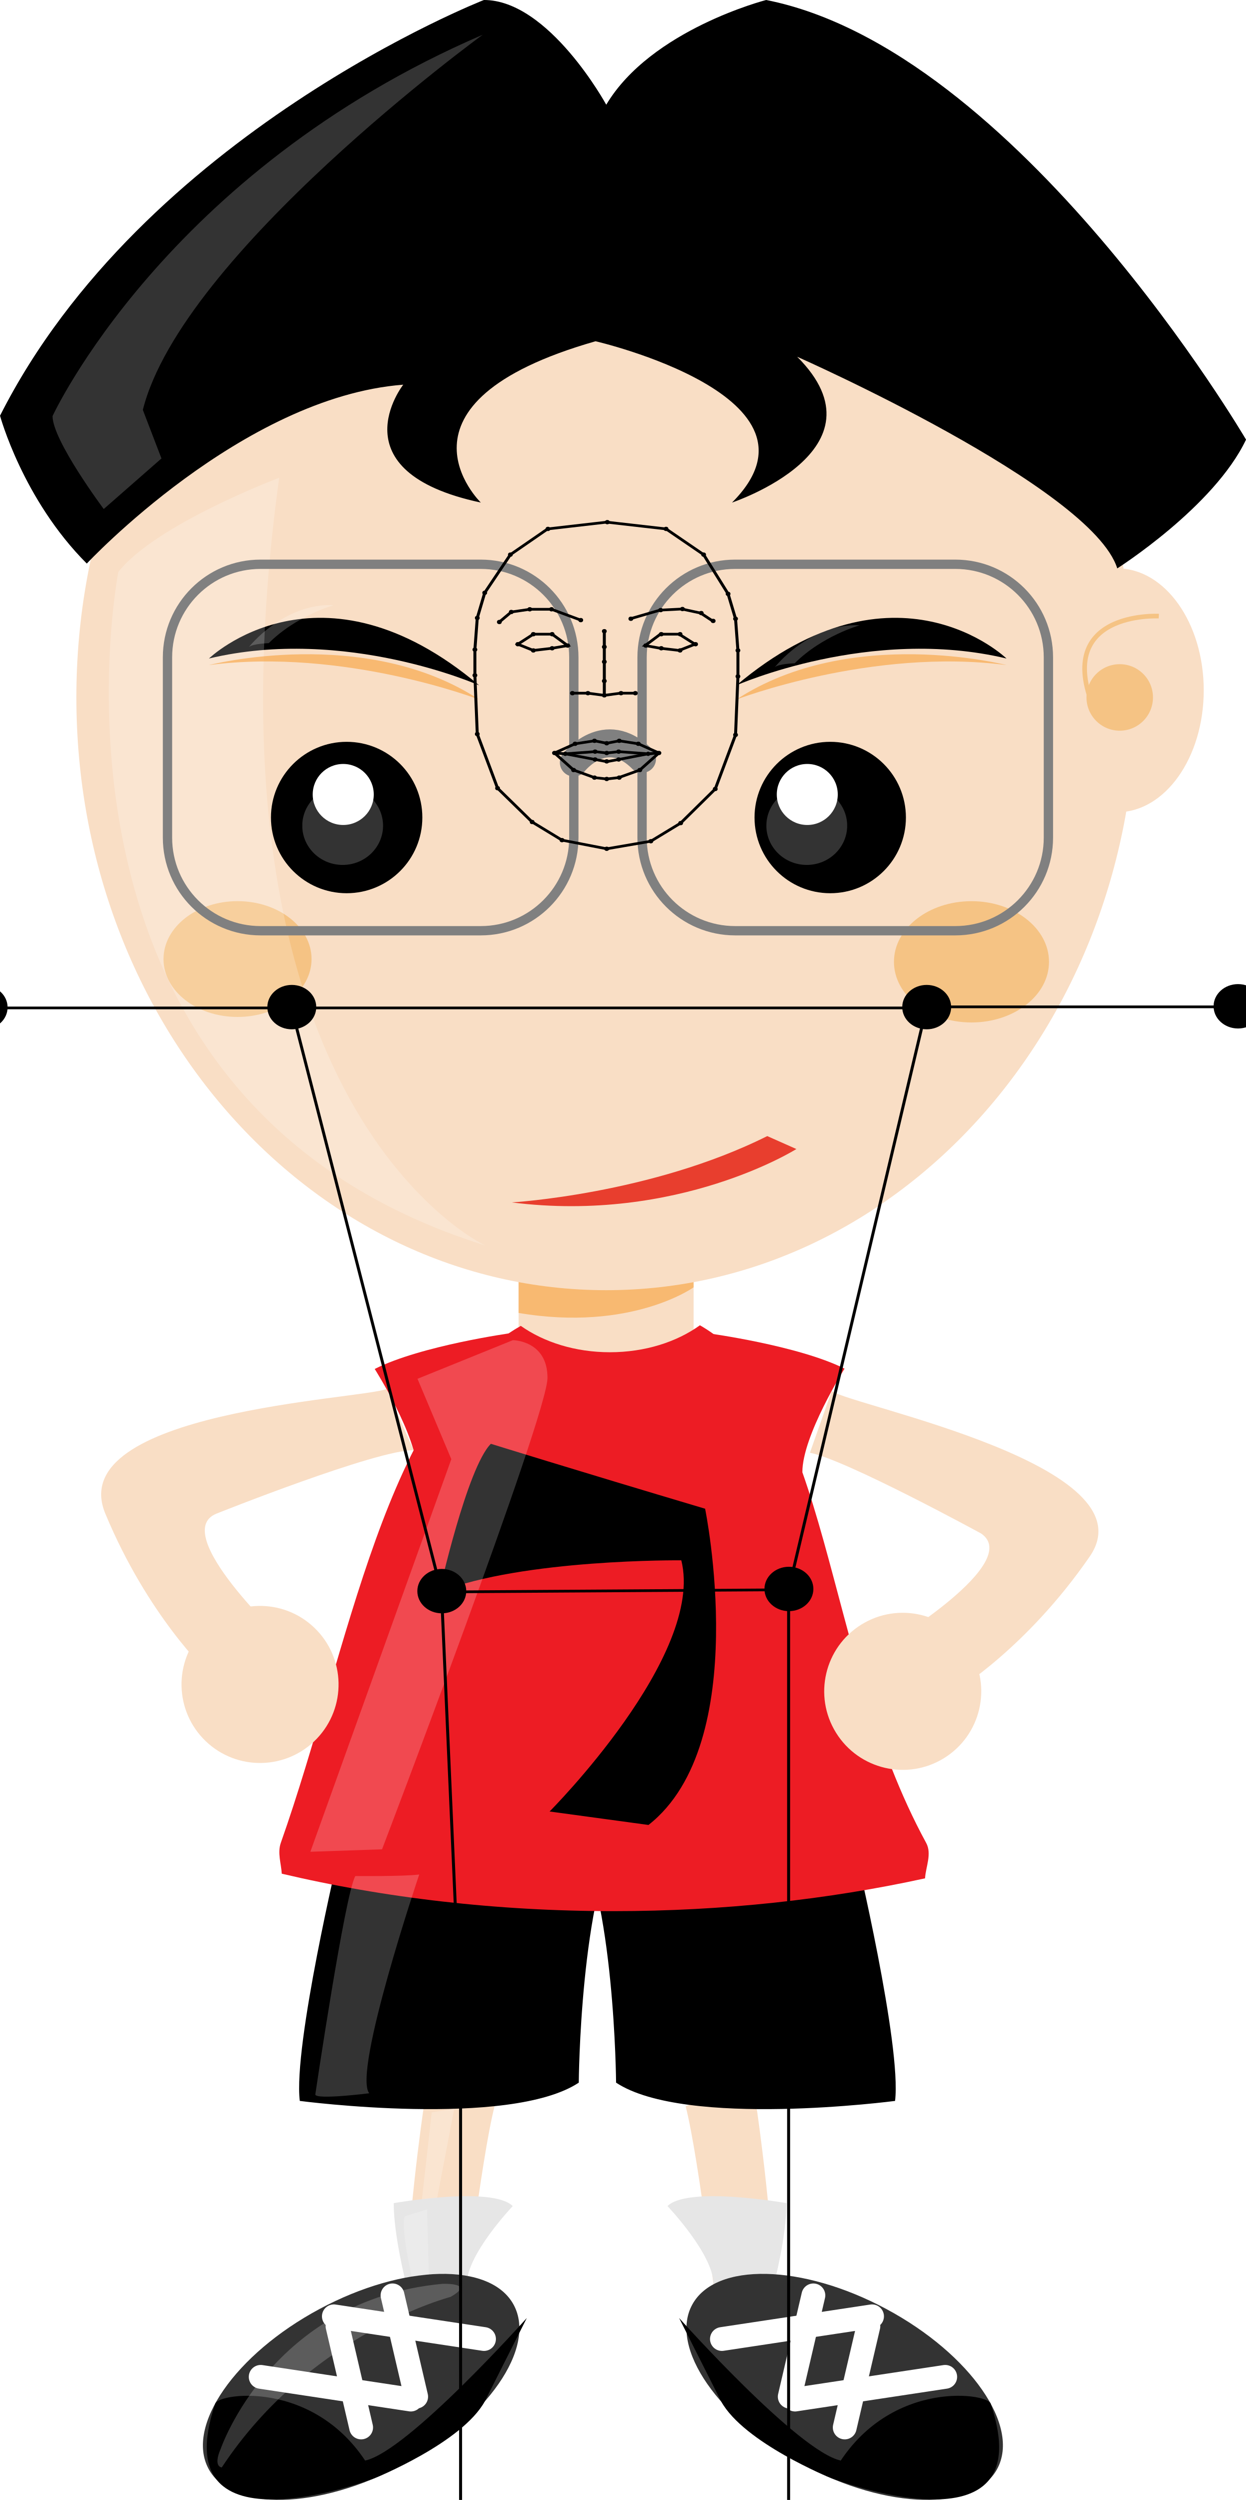 <?xml version="1.0" encoding="UTF-8" standalone="no"?>
<svg
   xmlns:dc="http://purl.org/dc/elements/1.1/"
   xmlns:cc="http://creativecommons.org/ns#"
   xmlns:rdf="http://www.w3.org/1999/02/22-rdf-syntax-ns#"
   xmlns:svg="http://www.w3.org/2000/svg"
   xmlns="http://www.w3.org/2000/svg"
   xmlns:sodipodi="http://sodipodi.sourceforge.net/DTD/sodipodi-0.dtd"
   xmlns:inkscape="http://www.inkscape.org/namespaces/inkscape"
   id="svg12354"
   sodipodi:docname="sport_man.svg"
   viewBox="0 0 126.18 253.11"
   version="1.1"
   inkscape:version="1.0.1 (3bc2e813f5, 2020-09-07)"
   width="134.592"
   height="269.984">
  <defs
     id="defs12356">
    <clipPath
       id="clipPath7707"
       clipPathUnits="userSpaceOnUse">
      <path
         id="path7709"
         inkscape:connector-curvature="0"
         d="m 392.32,328.48 h 2.612 v -7.327 h -2.612 z" />
    </clipPath>
    <clipPath
       id="clipPath7691"
       clipPathUnits="userSpaceOnUse">
      <path
         id="path7693"
         inkscape:connector-curvature="0"
         d="m 390.85,320.32 h 2.021 v -5.445 h -2.021 z" />
    </clipPath>
    <clipPath
       id="clipPath7675"
       clipPathUnits="userSpaceOnUse">
      <path
         id="path7677"
         inkscape:connector-curvature="0"
         d="m 375.75,314.3 h 19.667 V 299.427 H 375.75 Z" />
    </clipPath>
    <clipPath
       id="clipPath7659"
       clipPathUnits="userSpaceOnUse">
      <path
         id="path7661"
         inkscape:connector-curvature="0"
         d="m 383.28,390.73 h 19.211 V 349.293 H 383.28 Z" />
    </clipPath>
    <clipPath
       id="clipPath7571"
       clipPathUnits="userSpaceOnUse">
      <path
         id="path7573"
         inkscape:connector-curvature="0"
         d="m 383.68,347.45 h 8.42 v -17.995 h -8.42 z" />
    </clipPath>
    <clipPath
       id="clipPath7551"
       clipPathUnits="userSpaceOnUse">
      <path
         id="path7553"
         inkscape:connector-curvature="0"
         d="m 362.4,496.47 h 34.849 V 458.053 H 362.4 Z" />
    </clipPath>
    <clipPath
       id="clipPath7519"
       clipPathUnits="userSpaceOnUse">
      <path
         id="path7521"
         inkscape:connector-curvature="0"
         d="m 417.79,446.29 h 21.886 v -3.67 H 417.79 Z" />
    </clipPath>
    <clipPath
       id="clipPath7503"
       clipPathUnits="userSpaceOnUse">
      <path
         id="path7505"
         inkscape:connector-curvature="0"
         d="m 375.06,446.29 h 21.887 v -3.67 H 375.06 Z" />
    </clipPath>
    <clipPath
       id="clipPath7475"
       clipPathUnits="userSpaceOnUse">
      <path
         id="path7477"
         inkscape:connector-curvature="0"
         d="m 366.95,460.58 h 30.517 V 398.387 H 366.95 Z" />
    </clipPath>
    <clipPath
       id="clipPath7451"
       clipPathUnits="userSpaceOnUse">
      <path
         id="path7453"
         inkscape:connector-curvature="0"
         d="m 420.9,448.64 h 6.882 v -3.411 H 420.9 Z" />
    </clipPath>
    <clipPath
       id="clipPath7435"
       clipPathUnits="userSpaceOnUse">
      <path
         id="path7437"
         inkscape:connector-curvature="0"
         d="m 378.29,450.27 h 6.884 v -3.411 h -6.884 z" />
    </clipPath>
    <clipPath
       id="clipPath7411"
       clipPathUnits="userSpaceOnUse">
      <path
         id="path7413"
         inkscape:connector-curvature="0"
         d="m 382.63,435.58 h 6.545 v -6.354 h -6.545 z" />
    </clipPath>
    <clipPath
       id="clipPath7387"
       clipPathUnits="userSpaceOnUse">
      <path
         id="path7389"
         inkscape:connector-curvature="0"
         d="m 420.22,435.58 h 6.547 v -6.354 h -6.547 z" />
    </clipPath>
    <clipPath
       id="clipPath7351"
       clipPathUnits="userSpaceOnUse">
      <path
         id="path7353"
         inkscape:connector-curvature="0"
         d="m 400.15,395.43 h 14.177 v -2.878 H 400.15 Z" />
    </clipPath>
  </defs>
  <sodipodi:namedview
     id="base"
     bordercolor="#666666"
     inkscape:pageshadow="2"
     inkscape:window-y="0"
     fit-margin-left="0"
     pagecolor="#ffffff"
     fit-margin-top="0"
     inkscape:window-maximized="0"
     inkscape:zoom="0.98994949"
     inkscape:window-x="234"
     inkscape:window-height="1040"
     showgrid="false"
     borderopacity="1.0"
     inkscape:current-layer="layer1"
     inkscape:cx="45.789438"
     inkscape:cy="80.697971"
     fit-margin-right="0"
     fit-margin-bottom="0"
     inkscape:window-width="1267"
     inkscape:pageopacity="0.0"
     inkscape:document-units="px"
     inkscape:document-rotation="0" />
  <g
     id="layer1"
     inkscape:label="Layer 1"
     inkscape:groupmode="layer"
     transform="translate(-470.95,-228.67)">
    <g
       id="g7297"
       transform="matrix(1.25,0,0,-1.25,504.74,338.8)">
      <path
         id="path7299"
         style="fill:#333333"
         inkscape:connector-curvature="0"
         d="m 0,0 c 0,-7.126 5.778,-12.902 12.904,-12.902 7.126,0 12.904,5.776 12.904,12.902 0,7.127 -5.778,12.904 -12.904,12.904 C 5.778,12.904 0,7.127 0,0" />
    </g>
    <g
       id="g7329"
       transform="matrix(1.25,0,0,-1.25,513.83,442.21)">
      <path
         id="path7331"
         style="fill:#f9dec5"
         inkscape:connector-curvature="0"
         d="m 0,0 c 0,0 -1.497,-10.049 -1.497,-17.755 l 4.633,0.49 c 0,0 1.532,13.224 2.629,17.502 C 5.765,0.237 1.883,1.882 0,0" />
    </g>
    <g
       id="g7333"
       transform="matrix(1.25,0,0,-1.25,510.82,451.73)">
      <path
         id="path7335"
         style="fill:#e6e6e6"
         inkscape:connector-curvature="0"
         d="m 0,0 c 0,0 7.993,1.409 9.644,-0.24 0,0 -3.721,-3.908 -3.721,-6.294 H 1.006 C 1.006,-6.534 0,-2.651 0,0" />
    </g>
    <g
       id="g7337"
       transform="matrix(1.25,0,0,-1.25,547.59,442.21)">
      <path
         id="path7339"
         style="fill:#f9dec5"
         inkscape:connector-curvature="0"
         d="m 0,0 c 0,0 1.497,-10.049 1.497,-17.755 l -4.633,0.49 c 0,0 -1.532,13.224 -2.63,17.502 0,0 3.883,1.645 5.766,-0.237" />
    </g>
    <g
       id="g7341"
       transform="matrix(1.25,0,0,-1.25,550.6,451.73)">
      <path
         id="path7343"
         style="fill:#e6e6e6"
         inkscape:connector-curvature="0"
         d="m 0,0 c 0,0 -7.992,1.409 -9.643,-0.24 0,0 3.721,-3.908 3.721,-6.294 h 4.917 C -1.005,-6.534 0,-2.651 0,0" />
    </g>
    <path
       id="path7345"
       style="fill:#f9dec5"
       inkscape:connector-curvature="0"
       d="M 541.19,371.09 H 523.469 V 355.34 H 541.19 Z" />
    <g
       id="g7347"
       transform="matrix(1.25,0,0,-1.25,23.279,852.77)">
      <g
         id="g7355">
        <g
           id="g7357"
           style="opacity:0.5"
           clip-path="url(#clipPath7351)">
          <g
             id="g7359"
             transform="translate(400.15,395.43)">
            <path
               id="path7361"
               style="fill:#f7931e"
               inkscape:connector-curvature="0"
               d="m 0,0 14.177,-0.003 v -0.418 c 0,0 -5.039,-3.616 -14.177,-2.074 z" />
          </g>
        </g>
      </g>
    </g>
    <g
       id="g7363"
       transform="matrix(1.25,0,0,-1.25,505.3,416.15)">
      <path
         id="path7365"
         style="fill:#000000"
         inkscape:connector-curvature="0"
         d="m 0,0 c 0,0 -3.736,-15.707 -3.193,-20.185 0,0 16.977,-2.232 22.602,1.479 0,0 0.098,15.158 3.499,20.872 0,0 -8.865,3.686 -22.908,-2.166" />
    </g>
    <g
       id="g7367"
       transform="matrix(1.25,0,0,-1.25,557.6,416.15)">
      <path
         id="path7369"
         style="fill:#000000"
         inkscape:connector-curvature="0"
         d="m 0,0 c 0,0 3.735,-15.707 3.193,-20.185 0,0 -16.977,-2.232 -22.602,1.479 0,0 -0.098,15.158 -3.499,20.872 0,0 8.864,3.686 22.908,-2.166" />
    </g>
    <g
       id="g7371"
       transform="matrix(1.25,0,0,-1.25,586,299.28)">
      <path
         id="path7373"
         style="fill:#f9dec5"
         inkscape:connector-curvature="0"
         d="m 0,0 c 0,-26.519 -19.218,-48.014 -42.926,-48.014 -23.708,0 -42.927,21.495 -42.927,48.014 0,26.517 19.219,48.013 42.927,48.013 C -19.218,48.013 0,26.517 0,0" />
    </g>
    <g
       id="g7375"
       transform="matrix(1.25,0,0,-1.25,562.69,311.44)">
      <path
         id="path7377"
         style="fill:#000000"
         inkscape:connector-curvature="0"
         d="m 0,0 c 0,-3.386 -2.747,-6.133 -6.132,-6.133 -3.387,0 -6.132,2.747 -6.132,6.133 0,3.385 2.745,6.13 6.132,6.13 C -2.747,6.13 0,3.385 0,0" />
    </g>
    <g
       id="g7379"
       transform="matrix(1.25,0,0,-1.25,555.79,309.11)">
      <path
         id="path7381"
         style="fill:#ffffff"
         inkscape:connector-curvature="0"
         d="m 0,0 c 0,-1.363 -1.105,-2.469 -2.469,-2.469 -1.368,0 -2.472,1.106 -2.472,2.469 0,1.367 1.104,2.473 2.472,2.473 C -1.105,2.473 0,1.367 0,0" />
    </g>
    <g
       id="g7383"
       transform="matrix(1.25,0,0,-1.25,23.279,852.77)">
      <g
         id="g7391">
        <g
           id="g7393"
           style="opacity:0.2"
           clip-path="url(#clipPath7387)">
          <g
             id="g7395"
             transform="translate(426.77,432.4)">
            <path
               id="path7397"
               style="fill:#ffffff"
               inkscape:connector-curvature="0"
               d="m 0,0 c 0,-1.753 -1.466,-3.177 -3.273,-3.177 -1.809,0 -3.274,1.424 -3.274,3.177 0,1.756 1.465,3.177 3.274,3.177 C -1.466,3.177 0,1.756 0,0" />
          </g>
        </g>
      </g>
    </g>
    <g
       id="g7399"
       transform="matrix(1.25,0,0,-1.25,513.72,311.44)">
      <path
         id="path7401"
         style="fill:#000000"
         inkscape:connector-curvature="0"
         d="m 0,0 c 0,-3.386 -2.744,-6.133 -6.132,-6.133 -3.385,0 -6.133,2.747 -6.133,6.133 0,3.385 2.748,6.13 6.133,6.13 C -2.744,6.13 0,3.385 0,0" />
    </g>
    <g
       id="g7403"
       transform="matrix(1.25,0,0,-1.25,508.8,309.11)">
      <path
         id="path7405"
         style="fill:#ffffff"
         inkscape:connector-curvature="0"
         d="m 0,0 c 0,-1.363 -1.107,-2.469 -2.475,-2.469 -1.366,0 -2.471,1.106 -2.471,2.469 0,1.367 1.105,2.473 2.471,2.473 C -1.107,2.473 0,1.367 0,0" />
    </g>
    <g
       id="g7407"
       transform="matrix(1.25,0,0,-1.25,23.279,852.77)">
      <g
         id="g7415">
        <g
           id="g7417"
           style="opacity:0.2"
           clip-path="url(#clipPath7411)">
          <g
             id="g7419"
             transform="translate(389.17,432.4)">
            <path
               id="path7421"
               style="fill:#ffffff"
               inkscape:connector-curvature="0"
               d="m 0,0 c 0,-1.753 -1.466,-3.177 -3.271,-3.177 -1.808,0 -3.274,1.424 -3.274,3.177 0,1.756 1.466,3.177 3.274,3.177 C -1.466,3.177 0,1.756 0,0" />
          </g>
        </g>
      </g>
    </g>
    <g
       id="g7423"
       transform="matrix(1.25,0,0,-1.25,545.52,298.06)">
      <path
         id="path7425"
         style="fill:#000000"
         inkscape:connector-curvature="0"
         d="M 0,0 C 0,0 10.827,4.816 21.886,2.174 21.886,2.174 12.901,10.875 0,0" />
    </g>
    <g
       id="g7427"
       transform="matrix(1.25,0,0,-1.25,519.47,298.06)">
      <path
         id="path7429"
         style="fill:#000000"
         inkscape:connector-curvature="0"
         d="m 0,0 c 0,0 -10.827,4.816 -21.887,2.174 0,0 8.986,8.701 21.887,-2.174" />
    </g>
    <g
       id="g7431"
       transform="matrix(1.25,0,0,-1.25,23.279,852.77)">
      <g
         id="g7439">
        <g
           id="g7441"
           style="opacity:0.2"
           clip-path="url(#clipPath7435)">
          <g
             id="g7443"
             transform="translate(378.29,446.86)">
            <path
               id="path7445"
               style="fill:#ffffff"
               inkscape:connector-curvature="0"
               d="m 0,0 c 0,0 2.812,3.587 6.884,3.404 0,0 -3.038,-0.852 -5.265,-3.079 C 1.619,0.325 0.282,0.286 0,0" />
          </g>
        </g>
      </g>
    </g>
    <g
       id="g7447"
       transform="matrix(1.25,0,0,-1.25,23.279,852.77)">
      <g
         id="g7455">
        <g
           id="g7457"
           style="opacity:0.2"
           clip-path="url(#clipPath7451)">
          <g
             id="g7459"
             transform="translate(420.9,445.23)">
            <path
               id="path7461"
               style="fill:#ffffff"
               inkscape:connector-curvature="0"
               d="m 0,0 c 0,0 2.813,3.586 6.883,3.404 0,0 -3.036,-0.852 -5.265,-3.079 C 1.618,0.325 0.282,0.285 0,0" />
          </g>
        </g>
      </g>
    </g>
    <g
       id="g7463"
       transform="matrix(1.25,0,0,-1.25,592.85,298.56)">
      <path
         id="path7465"
         style="fill:#f9dec5"
         inkscape:connector-curvature="0"
         d="m 0,0 c 0,-5.455 -3.137,-9.875 -7.005,-9.875 -3.868,0 -7.006,4.42 -7.006,9.875 0,5.453 3.138,9.875 7.006,9.875 C -3.137,9.875 0,5.453 0,0" />
    </g>
    <g
       id="g7467"
       transform="matrix(1.25,0,0,-1.25,502.5,325.77)">
      <path
         id="path7469"
         style="fill:#f5c384"
         inkscape:connector-curvature="0"
         d="m 0,0 c 0,-2.589 -2.686,-4.69 -5.996,-4.69 -3.312,0 -5.996,2.101 -5.996,4.69 0,2.59 2.684,4.689 5.996,4.689 C -2.686,4.689 0,2.59 0,0" />
    </g>
    <g
       id="g7471"
       transform="matrix(1.25,0,0,-1.25,23.279,852.77)">
      <g
         id="g7479">
        <g
           id="g7481"
           style="opacity:0.2"
           clip-path="url(#clipPath7475)">
          <g
             id="g7483"
             transform="translate(367.72,452.95)">
            <path
               id="path7485"
               style="fill:#ffffff"
               inkscape:connector-curvature="0"
               d="m 0,0 c 0,0 -8.324,-42.685 29.746,-54.558 0,0 -23.747,10.931 -16.711,62.193 C 13.035,7.635 3.025,3.859 0,0" />
          </g>
        </g>
      </g>
    </g>
    <g
       id="g7487"
       transform="matrix(1.25,0,0,-1.25,577.18,326.05)">
      <path
         id="path7489"
         style="fill:#f5c384"
         inkscape:connector-curvature="0"
         d="m 0,0 c 0,-2.714 -2.813,-4.913 -6.279,-4.913 -3.469,0 -6.282,2.199 -6.282,4.913 0,2.712 2.813,4.911 6.282,4.911 C -2.813,4.911 0,2.712 0,0" />
    </g>
    <g
       id="g7491"
       transform="matrix(1.25,0,0,-1.25,588.3,291.05)">
      <path
         id="path7493"
         style="fill:none;stroke:#f5c384;stroke-width:0.377"
         inkscape:connector-curvature="0"
         d="M 0,0 C 0,0 -8.863,0.473 -5.064,-7.915" />
    </g>
    <g
       id="g7495"
       transform="matrix(1.25,0,0,-1.25,587.71,299.28)">
      <path
         id="path7497"
         style="fill:#f5c384"
         inkscape:connector-curvature="0"
         d="m 0,0 c 0,-1.491 -1.205,-2.696 -2.693,-2.696 -1.488,0 -2.694,1.205 -2.694,2.696 0,1.486 1.206,2.691 2.694,2.691 C -1.205,2.691 0,1.486 0,0" />
    </g>
    <g
       id="g7499"
       transform="matrix(1.25,0,0,-1.25,23.279,852.77)">
      <g
         id="g7507">
        <g
           id="g7509"
           style="opacity:0.5"
           clip-path="url(#clipPath7503)">
          <g
             id="g7511"
             transform="translate(375.06,445.41)">
            <path
               id="path7513"
               style="fill:#f7931e"
               inkscape:connector-curvature="0"
               d="M 0,0 C 0,0 12.636,3.264 21.887,-2.791 21.887,-2.791 10.932,1.425 0,0" />
          </g>
        </g>
      </g>
    </g>
    <g
       id="g7515"
       transform="matrix(1.25,0,0,-1.25,23.279,852.77)">
      <g
         id="g7523">
        <g
           id="g7525"
           style="opacity:0.5"
           clip-path="url(#clipPath7519)">
          <g
             id="g7527"
             transform="translate(439.68,445.41)">
            <path
               id="path7529"
               style="fill:#f7931e"
               inkscape:connector-curvature="0"
               d="m 0,0 c 0,0 -12.636,3.264 -21.886,-2.791 0,0 10.955,4.216 21.886,2.791" />
          </g>
        </g>
      </g>
    </g>
    <g
       id="g7531"
       transform="matrix(1.25,0,0,-1.25,479.74,285.73)">
      <path
         id="path7533"
         style="fill:#000000"
         inkscape:connector-curvature="0"
         d="m 0,0 c 0,0 12.572,13.485 25.637,14.49 0,0 -5.526,-7.036 6.284,-9.548 0,0 -8.295,8.04 9.296,13.066 0,0 19.6,-4.523 11.057,-13.066 0,0 12.816,4.271 5.278,11.81 0,0 23.867,-10.549 25.931,-17.143 0,0 7.845,4.977 10.432,10.432 0,0 -18.522,31.588 -38.876,35.608 0,0 -9.328,-2.389 -12.956,-8.482 0,0 -4.634,8.482 -9.911,8.482 0,0 -27.641,-10.804 -39.201,-33.672 0,0 1.832,-6.78 7.029,-11.977" />
    </g>
    <g
       id="g7535"
       transform="matrix(1.25,0,0,-1.25,529.06,313.48)">
      <path
         id="path7537"
         style="fill:none;stroke:#808080;stroke-width:0.754"
         inkscape:connector-curvature="0"
         d="m 0,0 c 0,-4.164 -3.376,-7.539 -7.538,-7.539 h -17.843 c -4.163,0 -7.538,3.375 -7.538,7.539 v 14.604 c 0,4.165 3.375,7.54 7.538,7.54 H -7.538 C -3.376,22.144 0,18.769 0,14.604 Z" />
    </g>
    <g
       id="g7539"
       transform="matrix(1.25,0,0,-1.25,577.12,313.48)">
      <path
         id="path7541"
         style="fill:none;stroke:#808080;stroke-width:0.754"
         inkscape:connector-curvature="0"
         d="m 0,0 c 0,-4.164 -3.376,-7.539 -7.539,-7.539 h -17.842 c -4.163,0 -7.538,3.375 -7.538,7.539 v 14.604 c 0,4.165 3.375,7.54 7.538,7.54 H -7.539 C -3.376,22.144 0,18.769 0,14.604 Z" />
    </g>
    <g
       id="g7543"
       transform="matrix(1.25,0,0,-1.25,529.06,305.87)">
      <path
         id="path7545"
         style="fill:none;stroke:#808080;stroke-width:2.262;stroke-linecap:round"
         inkscape:connector-curvature="0"
         d="M 0,0 C 0,0 2.536,3.284 5.528,0.292" />
    </g>
    <g
       id="g7547"
       transform="matrix(1.25,0,0,-1.25,23.279,852.77)">
      <g
         id="g7555">
        <g
           id="g7557"
           style="opacity:0.2"
           clip-path="url(#clipPath7551)">
          <g
             id="g7559"
             transform="translate(366.54,458.05)">
            <path
               id="path7561"
               style="fill:#ffffff"
               inkscape:connector-curvature="0"
               d="m 0,0 c 0,0 -4.146,5.548 -4.146,7.527 0,0 9.108,19.802 34.85,30.89 0,0 -24.366,-17.748 -27.535,-30.388 L 4.678,4.097 Z" />
          </g>
        </g>
      </g>
    </g>
    <g
       id="g7563"
       transform="matrix(1.25,0,0,-1.25,541.83,362.85)">
      <path
         id="path7565"
         style="fill:#ed1c24"
         inkscape:connector-curvature="0"
         d="m 0,0 c -1.875,-1.35 -4.449,-2.184 -7.293,-2.184 -2.808,0 -5.35,0.816 -7.219,2.136 -11.04,-6.259 -13.843,-26.018 -19.442,-41.873 -0.288,-0.817 0.032,-1.684 0.077,-2.499 8.278,-1.953 17.359,-3.034 26.886,-3.034 8.894,0 17.401,0.943 25.229,2.657 0.055,0.933 0.575,1.987 0.088,2.876 C 9.806,-26.278 10.773,-6.205 0,0" />
    </g>
    <g
       id="g7567"
       transform="matrix(1.25,0,0,-1.25,23.279,852.77)">
      <g
         id="g7575">
        <g
           id="g7577"
           style="opacity:0.2"
           clip-path="url(#clipPath7571)">
          <g
             id="g7579"
             transform="translate(383.68,329.63)">
            <path
               id="path7581"
               style="fill:#ffffff"
               inkscape:connector-curvature="0"
               d="m 0,0 c 0,0 2.407,16.27 3.245,17.696 0,0 3.803,-0.043 5.175,0.123 0,0 -5.401,-15.99 -4.052,-17.719 C 4.368,0.1 0.055,-0.446 0,0" />
          </g>
        </g>
      </g>
    </g>
    <g
       id="g7583"
       transform="matrix(1.25,0,0,-1.25,522.77,350.41)">
      <path
         id="path7585"
         style="fill:#e83e2e"
         inkscape:connector-curvature="0"
         d="M 0,0 C 0,0 11.268,0.655 20.703,5.372 L 23.062,4.324 C 23.062,4.324 13.494,-1.707 0,0" />
    </g>
    <g
       id="g7587"
       transform="matrix(1.25,0,0,-1.25,542.65,363.66)">
      <path
         id="path7589"
         style="fill:#ed1c24"
         inkscape:connector-curvature="0"
         d="m 0,0 c 0,0 7.284,-0.979 11.061,-2.864 0,0 -3.417,-5.432 -3.417,-8.379 l -9.564,3.66 z" />
    </g>
    <g
       id="g7591"
       transform="matrix(1.25,0,0,-1.25,522.71,363.64)">
      <path
         id="path7593"
         style="fill:#ed1c24"
         inkscape:connector-curvature="0"
         d="m 0,0 c 0,0 -7.282,-1.006 -11.051,-2.906 0,0 3.437,-5.419 3.448,-8.367 l 9.549,3.696 z" />
    </g>
    <g
       id="g7595"
       transform="matrix(1.25,0,0,-1.25,492.07,478.63)">
      <path
         id="path7597"
         style="fill:#333333"
         inkscape:connector-curvature="0"
         d="m 0,0 c 1.868,-3.479 8.918,-3.328 15.745,0.338 6.826,3.667 10.847,9.459 8.978,12.939 -1.87,3.479 -8.919,3.328 -15.744,-0.338 C 2.15,9.272 -1.868,3.479 0,0" />
    </g>
    <g
       id="g7599"
       transform="matrix(1.25,0,0,-1.25,492.75,472.02)">
      <path
         id="path7601"
         style="fill:#000000"
         inkscape:connector-curvature="0"
         d="M 0,0 C 0.299,0.887 8.821,2.058 12.963,-6.024 12.963,-6.024 -4.303,-12.675 0,0" />
    </g>
    <g
       id="g7603"
       transform="matrix(1.25,0,0,-1.25,508.95,479.55)">
      <path
         id="path7605"
         style="fill:#000000"
         inkscape:connector-curvature="0"
         d="m 0,0 c 0,0 7.018,2.834 8.878,6.204 l 3.402,6.75 c 0,0 -9.646,-10.818 -13.103,-11.549" />
    </g>
    <g
       id="g7607"
       transform="matrix(1.25,0,0,-1.25,497.35,469.32)">
      <path
         id="path7609"
         style="fill:none;stroke:#ffffff;stroke-width:1.929;stroke-linecap:round"
         inkscape:connector-curvature="0"
         d="M 0,0 12.163,-1.838" />
    </g>
    <g
       id="g7611"
       transform="matrix(1.25,0,0,-1.25,504.76,463.19)">
      <path
         id="path7613"
         style="fill:none;stroke:#ffffff;stroke-width:1.929;stroke-linecap:round"
         inkscape:connector-curvature="0"
         d="M 0,0 12.163,-1.838" />
    </g>
    <g
       id="g7615"
       transform="matrix(1.25,0,0,-1.25,505.13,464.19)">
      <path
         id="path7617"
         style="fill:none;stroke:#ffffff;stroke-width:1.929;stroke-linecap:round"
         inkscape:connector-curvature="0"
         d="M 0,0 1.913,-8.202" />
    </g>
    <g
       id="g7619"
       transform="matrix(1.25,0,0,-1.25,510.7,461.07)">
      <path
         id="path7621"
         style="fill:none;stroke:#ffffff;stroke-width:1.929;stroke-linecap:round"
         inkscape:connector-curvature="0"
         d="M 0,0 1.915,-8.203" />
    </g>
    <g
       id="g7623"
       transform="matrix(1.25,0,0,-1.25,571.94,478.63)">
      <path
         id="path7625"
         style="fill:#333333"
         inkscape:connector-curvature="0"
         d="m 0,0 c -1.868,-3.479 -8.917,-3.328 -15.743,0.338 -6.827,3.667 -10.847,9.459 -8.979,12.939 1.868,3.479 8.919,3.328 15.745,-0.338 C -2.149,9.272 1.87,3.479 0,0" />
    </g>
    <g
       id="g7627"
       transform="matrix(1.25,0,0,-1.25,571.27,472.02)">
      <path
         id="path7629"
         style="fill:#000000"
         inkscape:connector-curvature="0"
         d="m 0,0 c -0.301,0.887 -8.821,2.058 -12.964,-6.024 0,0 17.266,-6.651 12.964,6.024" />
    </g>
    <g
       id="g7631"
       transform="matrix(1.25,0,0,-1.25,555.07,479.55)">
      <path
         id="path7633"
         style="fill:#000000"
         inkscape:connector-curvature="0"
         d="m 0,0 c 0,0 -7.018,2.834 -8.878,6.204 l -3.402,6.75 c 0,0 9.646,-10.818 13.103,-11.549" />
    </g>
    <g
       id="g7635"
       transform="matrix(1.25,0,0,-1.25,566.67,469.32)">
      <path
         id="path7637"
         style="fill:none;stroke:#ffffff;stroke-width:1.929;stroke-linecap:round"
         inkscape:connector-curvature="0"
         d="M 0,0 -12.163,-1.838" />
    </g>
    <g
       id="g7639"
       transform="matrix(1.25,0,0,-1.25,559.26,463.19)">
      <path
         id="path7641"
         style="fill:none;stroke:#ffffff;stroke-width:1.929;stroke-linecap:round"
         inkscape:connector-curvature="0"
         d="M 0,0 -12.162,-1.838" />
    </g>
    <g
       id="g7643"
       transform="matrix(1.25,0,0,-1.25,558.89,464.19)">
      <path
         id="path7645"
         style="fill:none;stroke:#ffffff;stroke-width:1.929;stroke-linecap:round"
         inkscape:connector-curvature="0"
         d="M 0,0 -1.916,-8.202" />
    </g>
    <g
       id="g7647"
       transform="matrix(1.25,0,0,-1.25,553.32,461.07)">
      <path
         id="path7649"
         style="fill:none;stroke:#ffffff;stroke-width:1.929;stroke-linecap:round"
         inkscape:connector-curvature="0"
         d="M 0,0 -1.915,-8.203" />
    </g>
    <g
       id="g7651"
       transform="matrix(1.25,0,0,-1.25,520.66,374.85)">
      <path
         id="path7653"
         style="fill:#000000"
         inkscape:connector-curvature="0"
         d="m 0,0 c 0,0 6.46,-2.014 17.356,-5.259 0,0 3.885,-18.969 -4.587,-25.614 l -8.012,1.091 c 0,0 12.599,12.631 10.671,20.344 0,0 -12.824,0.129 -19.606,-2.571 0,0 2.249,10.081 4.178,12.009" />
    </g>
    <g
       id="g7655"
       transform="matrix(1.25,0,0,-1.25,23.279,852.77)">
      <g
         id="g7663">
        <g
           id="g7665"
           style="opacity:0.2"
           clip-path="url(#clipPath7659)">
          <g
             id="g7667"
             transform="translate(391.96,387.6)">
            <path
               id="path7669"
               style="fill:#ffffff"
               inkscape:connector-curvature="0"
               d="m 0,0 2.74,-6.509 -11.419,-31.799 5.807,0.198 c 0,0 13.404,35.145 13.404,38.185 0,3.04 -2.803,3.055 -2.803,3.055 z" />
          </g>
        </g>
      </g>
    </g>
    <g
       id="g7671"
       transform="matrix(1.25,0,0,-1.25,23.279,852.77)">
      <g
         id="g7679">
        <g
           id="g7681"
           style="opacity:0.2"
           clip-path="url(#clipPath7675)">
          <g
             id="g7683"
             transform="translate(376.02,300.94)">
            <path
               id="path7685"
               style="fill:#ffffff"
               inkscape:connector-curvature="0"
               d="m 0,0 c 0,0 4.127,12.056 17.937,13.354 0,0 2.779,0.12 0.673,-1.06 0,0 -11.368,-2.946 -18.526,-13.81 0,0 -0.733,0.028 -0.084,1.516" />
          </g>
        </g>
      </g>
    </g>
    <g
       id="g7687"
       transform="matrix(1.25,0,0,-1.25,23.279,852.77)">
      <g
         id="g7695">
        <g
           id="g7697"
           style="opacity:0.2"
           clip-path="url(#clipPath7691)">
          <g
             id="g7699"
             transform="translate(391.5,314.88)">
            <path
               id="path7701"
               style="fill:#ffffff"
               inkscape:connector-curvature="0"
               d="M 0,0 C 0,0 -0.873,3.632 -0.592,4.878 L 1.233,5.445 1.374,0.169 Z" />
          </g>
        </g>
      </g>
    </g>
    <g
       id="g7703"
       transform="matrix(1.25,0,0,-1.25,23.279,852.77)">
      <g
         id="g7711">
        <g
           id="g7713"
           style="opacity:0.2"
           clip-path="url(#clipPath7707)">
          <g
             id="g7715"
             transform="translate(393.11,328.19)">
            <path
               id="path7717"
               style="fill:#ffffff"
               inkscape:connector-curvature="0"
               d="M 0,0 -0.79,-7.045 0.45,-6.92 1.821,0.281 Z" />
          </g>
        </g>
      </g>
    </g>
    <g
       id="g7719"
       transform="matrix(1.25,0,0,-1.25,503.02,404.72)">
      <path
         id="path7721"
         style="fill:#f9dec5"
         inkscape:connector-curvature="0"
         d="m 0,0 c -2.432,-2.535 -6.458,-2.619 -8.994,-0.187 -2.534,2.433 -2.618,6.459 -0.186,8.996 2.432,2.535 6.459,2.618 8.994,0.185 C 2.351,6.563 2.434,2.535 0,0" />
    </g>
    <g
       id="g7723"
       transform="matrix(1.25,0,0,-1.25,510.09,369.3)">
      <path
         id="path7725"
         style="fill:#f9dec5"
         inkscape:connector-curvature="0"
         d="m 0,0 c -2.008,-0.834 -26.23,-1.798 -22.78,-10.097 3.449,-8.298 8.295,-12.841 8.295,-12.841 l 6.152,2.558 c 0,0 -9.292,8.684 -5.461,10.276 0,0 13.034,5.206 15.992,5.141" />
    </g>
    <g
       id="g7727"
       transform="matrix(1.25,0,0,-1.25,555.61,404.1)">
      <path
         id="path7729"
         style="fill:#f9dec5"
         inkscape:connector-curvature="0"
         d="m 0,0 c 1.851,-2.987 5.771,-3.907 8.758,-2.057 2.986,1.852 3.906,5.772 2.055,8.76 C 8.964,9.688 5.042,10.609 2.055,8.758 -0.931,6.907 -1.852,2.985 0,0" />
    </g>
    <g
       id="g7731"
       transform="matrix(1.25,0,0,-1.25,555.17,369.51)">
      <path
         id="path7733"
         style="fill:#f9dec5"
         inkscape:connector-curvature="0"
         d="m 0,0 c 1.79,-1.234 26.009,-6.008 20.906,-13.405 -5.102,-7.398 -10.789,-10.83 -10.789,-10.83 l -5.483,3.781 c 0,0 10.896,6.558 7.481,8.913 0,0 -10.969,5.99 -13.876,6.543" />
    </g>
    <g
       id="skeleton_1_"
       transform="matrix(0.302,0,0,0.274,343.791,234.956)">
      <polygon
         style="fill:none;stroke:#000000;stroke-miterlimit:10"
         points="569.1,565.3 685.5,564.5 731.7,349.5 518.8,349.5 "
         id="polygon1551" />
      <polyline
         style="fill:none;stroke:#000000;stroke-miterlimit:10"
         points="517.8,349.5 415.1,349.5 251.8,355.8  "
         id="polyline1553" />
      <polyline
         style="fill:none;stroke:#000000;stroke-miterlimit:10"
         points="733.2,349.1 836.4,349.1 999.7,355.5  "
         id="polyline1555" />
      <polyline
         style="fill:none;stroke:#000000;stroke-miterlimit:10"
         points="569.1,565.3 575.5,725.5 575.5,933.5  "
         id="polyline1557" />
      <polyline
         style="fill:none;stroke:#000000;stroke-miterlimit:10"
         points="685.5,564.5 685.5,725.5 685.5,933.5  "
         id="polyline1559" />
      <polyline
         style="fill:none;stroke:#000000;stroke-miterlimit:10"
         points="624.5,170 604.7,172.5 592.2,182 583.6,196.1    581.1,205.4 580.3,217.1 580.3,226.6 581.1,248.3 587.9,268.3 599.5,280.8 609.5,287.5 624.5,290.7 639.3,287.9 649.3,281.2    660.9,268.6 667.7,248.6 668.5,227 668.5,217.4 667.7,205.7 665.2,196.5 657,182 644.4,172.5 624.5,170  "
         id="polyline1561" />
      <polyline
         style="fill:none;stroke:#000000;stroke-miterlimit:10"
         points="588.5,206.9 592.5,203.2 598.7,202.2 606,202.2    615.8,206.2  "
         id="polyline1563" />
      <polygon
         style="fill:none;stroke:#000000;stroke-miterlimit:10"
         points="611.4,215.6 606.2,216.6 599.9,217.4 594.7,215.1 599.9,211.4 606.2,211.4 "
         id="polygon1565" />
      <polyline
         style="fill:none;stroke:#000000;stroke-miterlimit:10"
         points="613,233.2 618.2,233.2 623.7,234 623.7,228.7    623.7,221.6 623.7,216.1 623.7,210.3  "
         id="polyline1567" />
      <polyline
         style="fill:none;stroke:#000000;stroke-miterlimit:10"
         points="660,206.5 656,203.6 649.7,202.1 642.4,202.5    632.4,205.7  "
         id="polyline1569" />
      <polygon
         style="fill:none;stroke:#000000;stroke-miterlimit:10"
         points="637.4,215.6 642.5,216.6 648.8,217.4 654.1,215.1 648.8,211.4 642.5,211.4 "
         id="polygon1571" />
      <polyline
         style="fill:none;stroke:#000000;stroke-miterlimit:10"
         points="634.1,233.2 629.1,233.2 623.7,234  "
         id="polyline1573" />
      <polygon
         style="fill:none;stroke:#000000;stroke-miterlimit:10"
         points="624.5,264.9 620.4,264.4 613.4,261.6 607,255.3 613.9,251.9 620.4,250.8 624.5,251.7 628.7,250.8 635.1,251.9 642,255.3 635.6,261.6 628.5,264.4 "
         id="polygon1575" />
      <polyline
         style="fill:none;stroke:#000000;stroke-miterlimit:10"
         points="607,255.3 610.6,255.6 620.6,254.8 624.5,255.3    628.5,254.8 638.4,255.6 642,255.3  "
         id="polyline1577" />
      <polyline
         style="fill:none;stroke:#000000;stroke-miterlimit:10"
         points="607,255.3 610.6,255.6 620.6,257.7 624.5,258.5    628.5,257.7 638.4,255.6 642,255.3  "
         id="polyline1579" />
      <circle
         id="rightShoulder"
         cx="518.9"
         cy="349.2"
         r="8.2" />
      <circle
         id="rightElbow"
         cx="415.4"
         cy="349.3"
         r="8.2" />
      <circle
         id="rightWrist"
         cx="252"
         cy="355.7"
         r="8.2" />
      <circle
         id="rightHip"
         cx="569.2"
         cy="565"
         r="8.2" />
      <circle
         id="rightKnee"
         cx="575.6"
         cy="725.2"
         r="8.2" />
      <circle
         id="rightAnkle"
         cx="575.6"
         cy="933.2"
         r="8.2" />
      <circle
         id="leftElbow"
         cx="836.2"
         cy="348.9"
         r="8.2" />
      <circle
         id="leftWrist"
         cx="999.6"
         cy="355.2"
         r="8.2" />
      <circle
         id="leftHip"
         cx="685.6"
         cy="564.2"
         r="8.2" />
      <circle
         id="leftKnee"
         cx="685.6"
         cy="725.2"
         r="8.2" />
      <circle
         id="leftAnkle"
         cx="685.6"
         cy="933.2"
         r="8.2" />
      <circle
         id="rightEye0"
         cx="594.7"
         cy="215.1"
         r="0.8" />
      <circle
         id="rightBrow1"
         cx="592.5"
         cy="203.2"
         r="0.8" />
      <circle
         id="rightBrow4"
         cx="615.8"
         cy="206.2"
         r="0.8" />
      <circle
         id="nose1"
         cx="623.7"
         cy="216.1"
         r="0.8" />
      <circle
         id="rightBrow3"
         cx="606"
         cy="202.2"
         r="0.8" />
      <circle
         id="rightEye1"
         cx="599.9"
         cy="211.4"
         r="0.8" />
      <circle
         id="rightBrow0"
         cx="588.5"
         cy="206.9"
         r="0.8" />
      <circle
         id="rightBrow2"
         cx="598.7"
         cy="202.2"
         r="0.8" />
      <circle
         id="rightEye5"
         cx="599.9"
         cy="217.4"
         r="0.8" />
      <circle
         id="rightEye2"
         cx="606.2"
         cy="211.4"
         r="0.8" />
      <circle
         id="rightEye3"
         cx="611.4"
         cy="215.6"
         r="0.8" />
      <circle
         id="nose0"
         cx="623.7"
         cy="210.3"
         r="0.8" />
      <circle
         id="nose3"
         cx="623.7"
         cy="228.7"
         r="0.8" />
      <circle
         id="rightNose0"
         cx="613"
         cy="233.2"
         r="0.8" />
      <circle
         id="rightMouthCorner"
         cx="607"
         cy="255.3"
         r="0.8" />
      <circle
         id="rightNose1"
         cx="618.2"
         cy="233.2"
         r="0.8" />
      <circle
         id="rightUpperLipTop0"
         cx="613.9"
         cy="251.9"
         r="0.8" />
      <circle
         id="nose2"
         cx="623.7"
         cy="221.6"
         r="0.8" />
      <circle
         id="nose4"
         cx="623.7"
         cy="234"
         r="0.8" />
      <circle
         id="upperLipTopMid"
         cx="624.5"
         cy="251.7"
         r="0.8" />
      <circle
         id="rightUpperLipTop1"
         cx="620.4"
         cy="250.8"
         r="0.8" />
      <path
         id="rightMiddleLip"
         d="m 610.6,254.8 c 0.4,0 0.8,0.4 0.8,0.8 0,0.4 -0.4,0.8 -0.8,0.8 -0.4,0 -0.8,-0.4 -0.8,-0.8 0,-0.4 0.4,-0.8 0.8,-0.8 z" />
      <circle
         id="lowerLipBottomMid"
         cx="624.5"
         cy="264.9"
         r="0.8" />
      <circle
         id="upperLipBottomMid"
         cx="624.5"
         cy="255.3"
         r="0.8" />
      <circle
         id="lowerLipTopMid"
         cx="624.5"
         cy="258.4"
         r="0.8" />
      <circle
         id="rightUpperLipBottom1"
         cx="620.6"
         cy="254.8"
         r="0.8" />
      <circle
         id="rightLowerLipTop0"
         cx="620.6"
         cy="257.7"
         r="0.8" />
      <circle
         id="rightLowerLipBottom1"
         cx="620.4"
         cy="264.4"
         r="0.8" />
      <circle
         id="rightLowerLipBottom0"
         cx="613.4"
         cy="261.6"
         r="0.8" />
      <circle
         id="rightEye4"
         cx="606.2"
         cy="216.6"
         r="0.8" />
      <circle
         id="jawMid"
         cx="624.5"
         cy="290.7"
         r="0.8" />
      <circle
         id="rightJaw7"
         cx="609.5"
         cy="287.5"
         r="0.8" />
      <circle
         id="rightJaw6"
         cx="599.5"
         cy="280.8"
         r="0.8" />
      <circle
         id="rightJaw5"
         cx="587.9"
         cy="268.3"
         r="0.8" />
      <circle
         id="rightJaw4"
         cx="581.1"
         cy="248.3"
         r="0.8" />
      <circle
         id="rightJaw3"
         cx="580.3"
         cy="226.6"
         r="0.8" />
      <circle
         id="rightJaw2"
         cx="580.3"
         cy="217.1"
         r="0.8" />
      <circle
         id="rightJaw1"
         cx="581.1"
         cy="205.4"
         r="0.8" />
      <circle
         id="rightJaw0"
         cx="583.6"
         cy="196.1"
         r="0.8" />
      <circle
         id="topMid"
         cx="624.7"
         cy="170"
         r="0.8" />
      <circle
         id="leftTop0"
         cx="644.4"
         cy="172.5"
         r="0.8" />
      <circle
         id="leftTop1"
         cx="657"
         cy="182"
         r="0.8" />
      <circle
         id="leftEye0"
         cx="654.3"
         cy="215.1"
         r="0.8" />
      <circle
         id="leftBrow1"
         cx="656.2"
         cy="203.6"
         r="0.8" />
      <circle
         id="leftBrow4"
         cx="632.6"
         cy="205.7"
         r="0.8" />
      <circle
         id="leftBrow3"
         cx="642.6"
         cy="202.5"
         r="0.8" />
      <circle
         id="leftEye1"
         cx="649.1"
         cy="211.4"
         r="0.8" />
      <circle
         id="leftBrow0"
         cx="660.2"
         cy="206.5"
         r="0.8" />
      <circle
         id="leftBrow2"
         cx="649.9"
         cy="202.1"
         r="0.8" />
      <circle
         id="leftEye5"
         cx="649.1"
         cy="217.4"
         r="0.8" />
      <circle
         id="leftEye2"
         cx="642.8"
         cy="211.4"
         r="0.8" />
      <circle
         id="leftEye3"
         cx="637.6"
         cy="215.6"
         r="0.8" />
      <circle
         id="leftNose0"
         cx="634.1"
         cy="233.2"
         r="0.8" />
      <circle
         id="leftMouthCorner"
         cx="642"
         cy="255.3"
         r="0.8" />
      <circle
         id="leftNose1"
         cx="629.3"
         cy="233.2"
         r="0.8" />
      <circle
         id="leftUpperLipTop0"
         cx="635.1"
         cy="251.9"
         r="0.8" />
      <circle
         id="leftUpperLipTop1"
         cx="628.7"
         cy="250.8"
         r="0.8" />
      <path
         id="leftMiddleLip"
         d="m 638.4,254.8 c 0.4,0 0.8,0.4 0.8,0.8 0,0.4 -0.4,0.8 -0.8,0.8 -0.4,0 -0.8,-0.4 -0.8,-0.8 0,-0.4 0.4,-0.8 0.8,-0.8 z" />
      <circle
         id="leftUpperLipBottom1"
         cx="628.5"
         cy="254.8"
         r="0.8" />
      <circle
         id="leftLowerLipTop0"
         cx="628.5"
         cy="257.7"
         r="0.8" />
      <circle
         id="leftLowerLipBottom1"
         cx="628.7"
         cy="264.4"
         r="0.8" />
      <circle
         id="leftLowerLipBottom0"
         cx="635.6"
         cy="261.6"
         r="0.8" />
      <circle
         id="leftEye4"
         cx="642.8"
         cy="216.6"
         r="0.8" />
      <circle
         id="leftJaw7"
         cx="639.3"
         cy="287.9"
         r="0.8" />
      <circle
         id="leftJaw6"
         cx="649.3"
         cy="281.2"
         r="0.8" />
      <circle
         id="leftJaw5"
         cx="660.9"
         cy="268.6"
         r="0.8" />
      <circle
         id="leftJaw4"
         cx="667.7"
         cy="248.6"
         r="0.8" />
      <circle
         id="leftJaw3"
         cx="668.5"
         cy="227"
         r="0.8" />
      <circle
         id="leftJaw2"
         cx="668.5"
         cy="217.4"
         r="0.8" />
      <circle
         id="leftJaw1"
         cx="667.7"
         cy="205.7"
         r="0.8" />
      <circle
         id="leftJaw0"
         cx="665.2"
         cy="196.5"
         r="0.8" />
      <circle
         id="rightTop0"
         cx="604.8"
         cy="172.5"
         r="0.8" />
      <circle
         id="rightTop1"
         cx="592.2"
         cy="182"
         r="0.8" />
      <circle
         id="leftShoulder"
         cx="731.8"
         cy="349.2"
         r="8.2" />
    </g>
  </g>
</svg>
